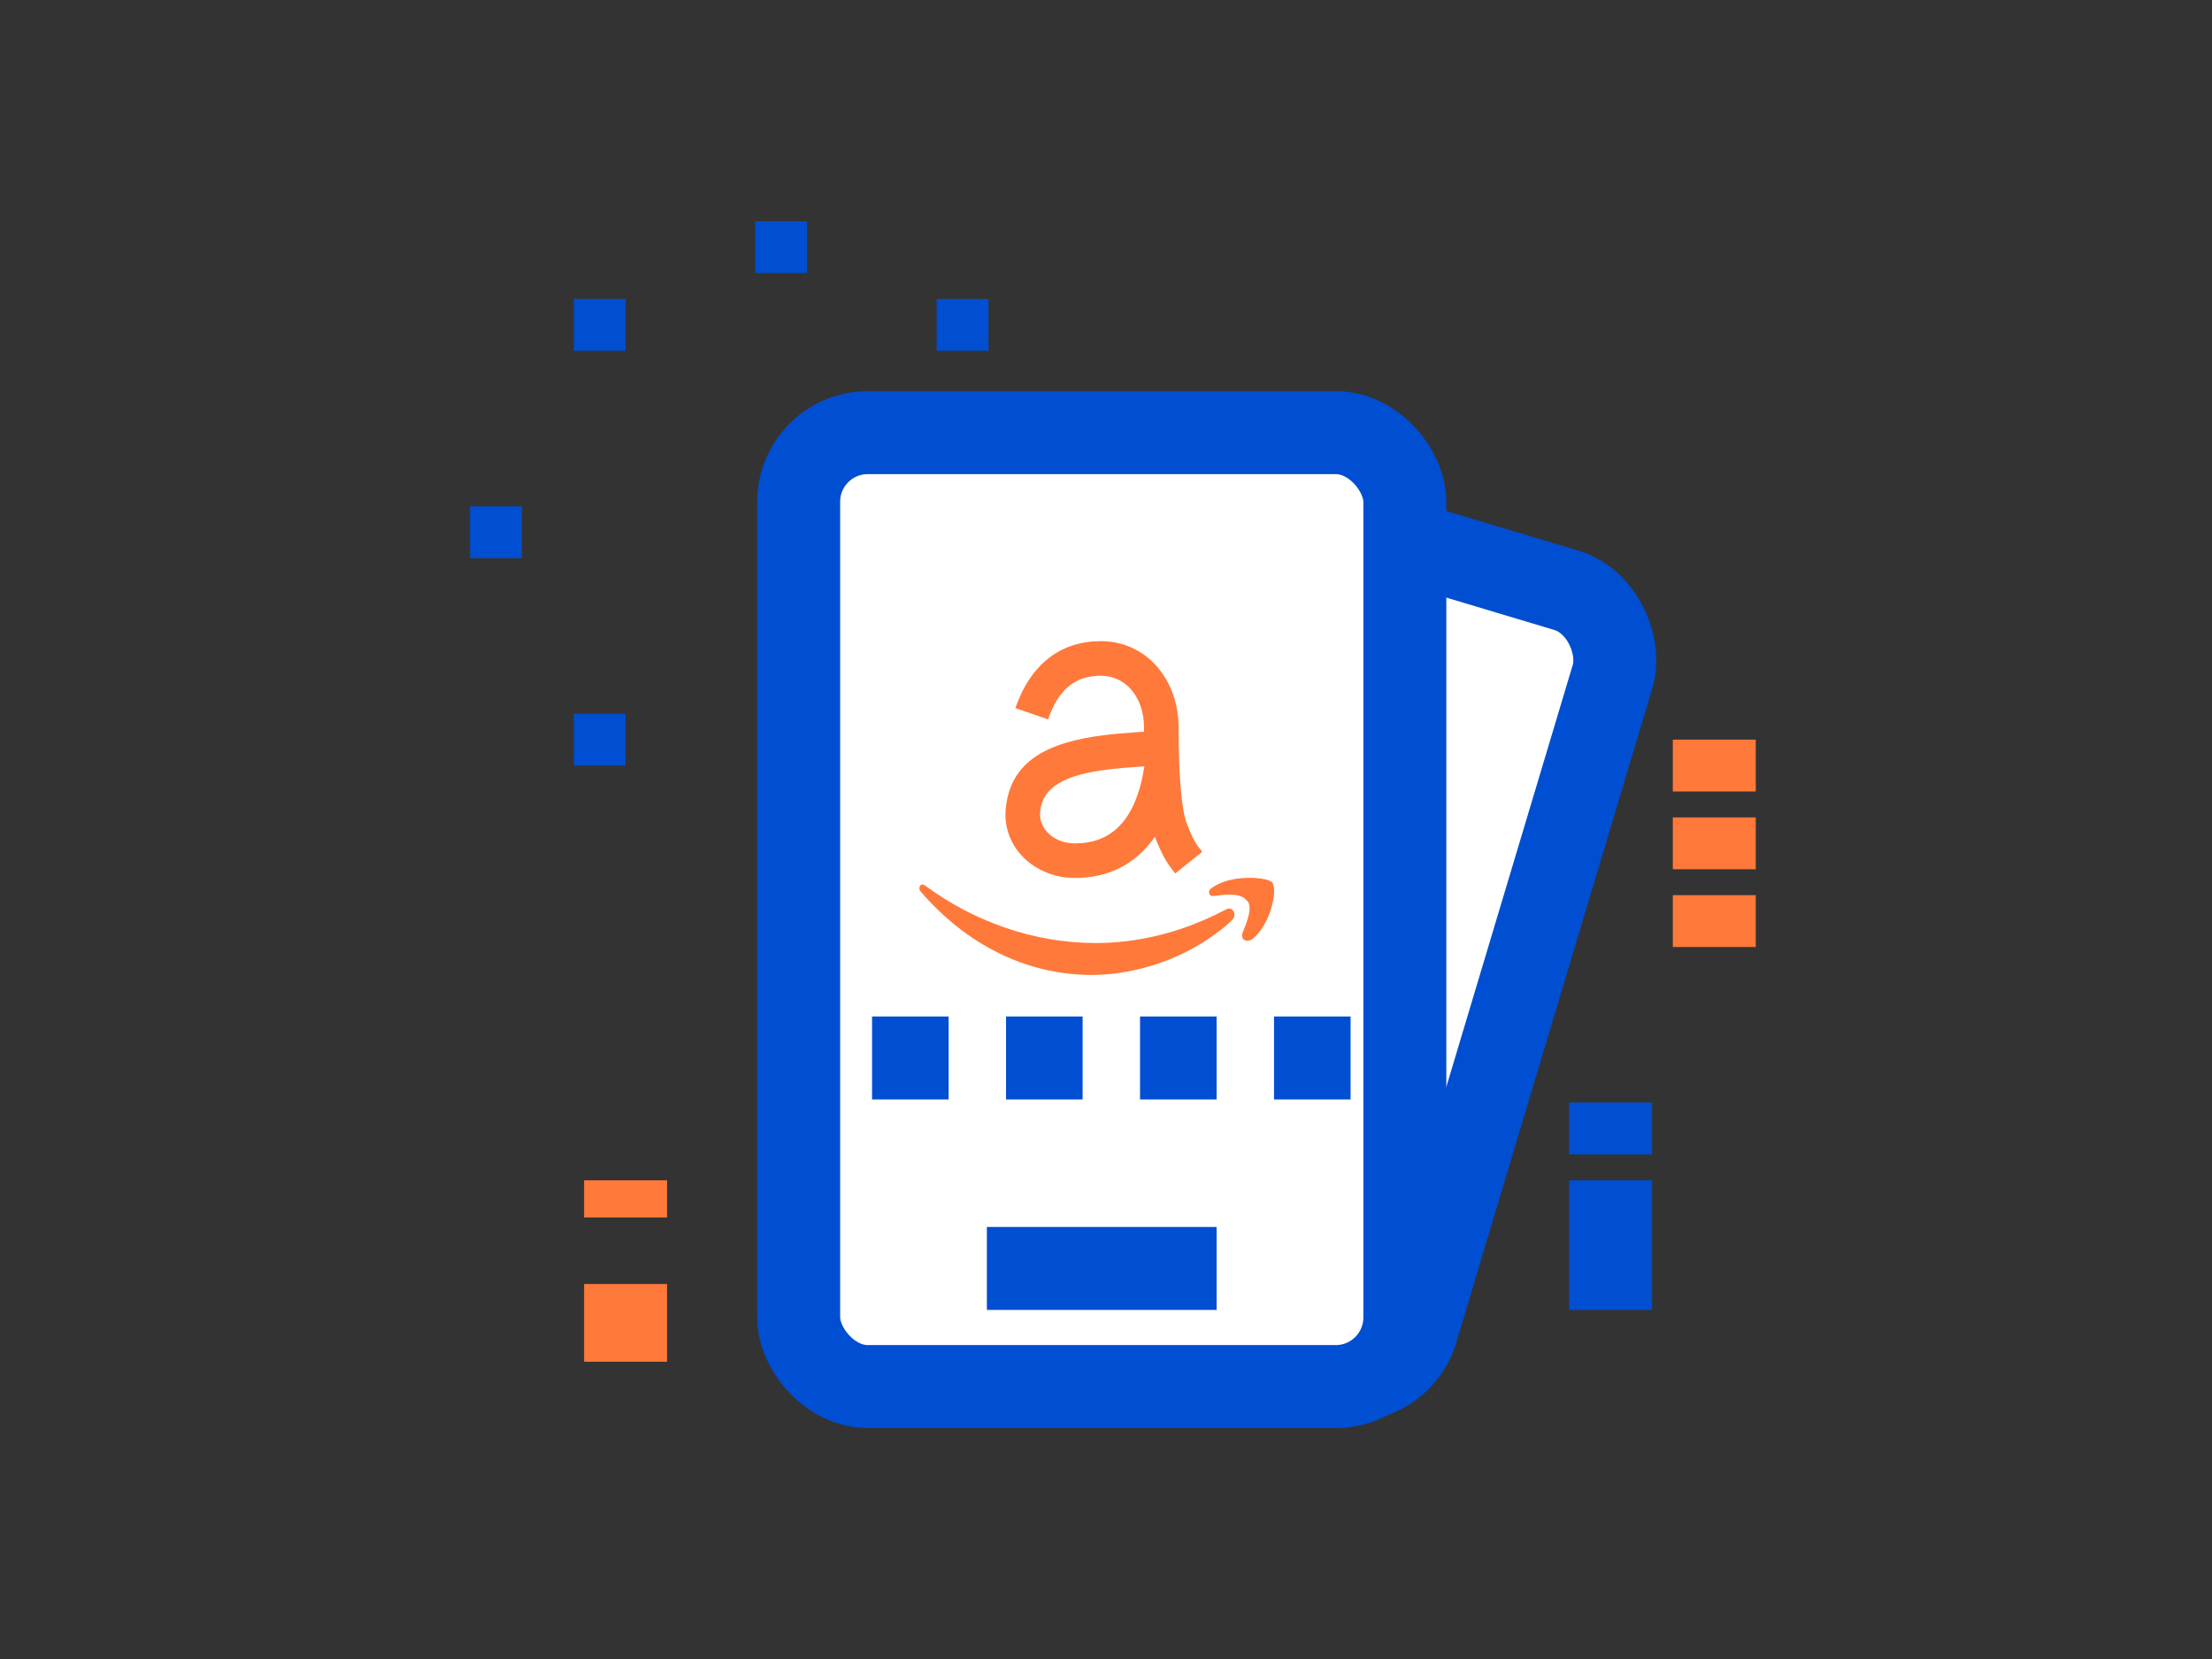 <svg width="80" height="60" viewBox="0 0 80 60" fill="none" xmlns="http://www.w3.org/2000/svg">
<rect x="0" y="0" width="80" height="60" fill="#333333" stroke="none"/>
<path d="M22.625 49.25L22.625 46.438" stroke="#FF793A" stroke-width="3"/>
<path d="M58.249 47.375L58.249 42.687" stroke="#004ED1" stroke-width="3"/>
<path d="M58.249 41.75L58.249 39.875" stroke="#004ED1" stroke-width="3"/>
<path d="M22.625 44.033V42.687" stroke="#FF793A" stroke-width="3"/>
<path d="M62 29.563V31.438" stroke="#FF793A" stroke-width="3"/>
<path d="M62 26.75V28.625" stroke="#FF793A" stroke-width="3"/>
<path d="M62 32.375L62 34.25" stroke="#FF793A" stroke-width="3"/>
<rect x="39.305" y="16.151" width="20.603" height="29.712" rx="2.5" transform="rotate(16.681 39.305 16.151)" fill="white" stroke="#004ED1" stroke-width="3"/>
<rect x="28.885" y="15.647" width="21.923" height="34.5" rx="2.5" fill="white" stroke="#004ED1" stroke-width="3"/>
<path d="M41.766 30.263C41.074 31.275 40.061 31.753 38.876 31.753C37.435 31.753 36.203 30.645 36.38 29.175C36.577 27.545 37.842 26.844 39.947 26.586C40.323 26.54 40.479 26.527 41.289 26.467L41.376 26.461V26.326C41.376 25.204 40.708 24.438 39.813 24.438C38.915 24.438 38.288 24.905 37.904 26.017L36.722 25.609C37.277 24.003 38.371 23.188 39.813 23.188C41.44 23.188 42.626 24.549 42.626 26.326C42.626 27.982 42.727 29.299 42.927 29.8C43.15 30.357 43.231 30.498 43.48 30.808L42.505 31.59C42.178 31.182 42.034 30.934 41.767 30.263V30.263H41.766ZM45.286 33.966C45.117 34.091 44.822 34.017 44.956 33.691C45.121 33.286 45.297 32.811 45.119 32.596C44.988 32.437 44.827 32.357 44.477 32.357C44.19 32.357 44.046 32.395 43.855 32.407C43.728 32.415 43.672 32.221 43.799 32.132C43.964 32.014 44.148 31.923 44.342 31.865C45.061 31.65 45.908 31.768 46.011 31.916C46.239 32.248 45.887 33.522 45.286 33.967V33.966ZM44.547 33.288C44.385 33.445 44.212 33.59 44.029 33.723C42.702 34.733 40.985 35.26 39.492 35.26C37.09 35.26 34.942 34.14 33.312 32.263C33.173 32.12 33.289 31.91 33.452 32.023C35.208 33.322 37.382 34.106 39.632 34.106C41.048 34.106 42.575 33.771 44.029 33.048C44.13 33.001 44.244 32.936 44.344 32.89C44.573 32.758 44.775 33.081 44.547 33.288V33.288ZM41.382 27.713C40.596 27.772 40.447 27.784 40.099 27.826C38.504 28.022 37.726 28.453 37.621 29.325C37.542 29.977 38.127 30.503 38.876 30.503C40.15 30.503 41.074 29.735 41.389 27.713H41.382V27.713Z" fill="#FF793A"/>
<line x1="35.692" y1="45.875" x2="44" y2="45.875" stroke="#004ED1" stroke-width="3"/>
<line x1="31.539" y1="38.263" x2="34.308" y2="38.263" stroke="#004ED1" stroke-width="3"/>
<line x1="36.385" y1="38.263" x2="39.154" y2="38.263" stroke="#004ED1" stroke-width="3"/>
<line x1="41.231" y1="38.263" x2="44" y2="38.263" stroke="#004ED1" stroke-width="3"/>
<line x1="46.077" y1="38.263" x2="48.846" y2="38.263" stroke="#004ED1" stroke-width="3"/>
<path fill-rule="evenodd" clip-rule="evenodd" d="M27.312 9.875H29.187V8H27.312V9.875Z" fill="#004ED1"/>
<path fill-rule="evenodd" clip-rule="evenodd" d="M17 20.188H18.875V18.313H17V20.188Z" fill="#004ED1"/>
<path fill-rule="evenodd" clip-rule="evenodd" d="M20.75 12.688H22.625V10.812H20.75V12.688Z" fill="#004ED1"/>
<path fill-rule="evenodd" clip-rule="evenodd" d="M33.875 12.688H35.75V10.812H33.875V12.688Z" fill="#004ED1"/>
<path fill-rule="evenodd" clip-rule="evenodd" d="M20.75 27.687H22.625V25.812H20.75V27.687Z" fill="#004ED1"/>
</svg>
